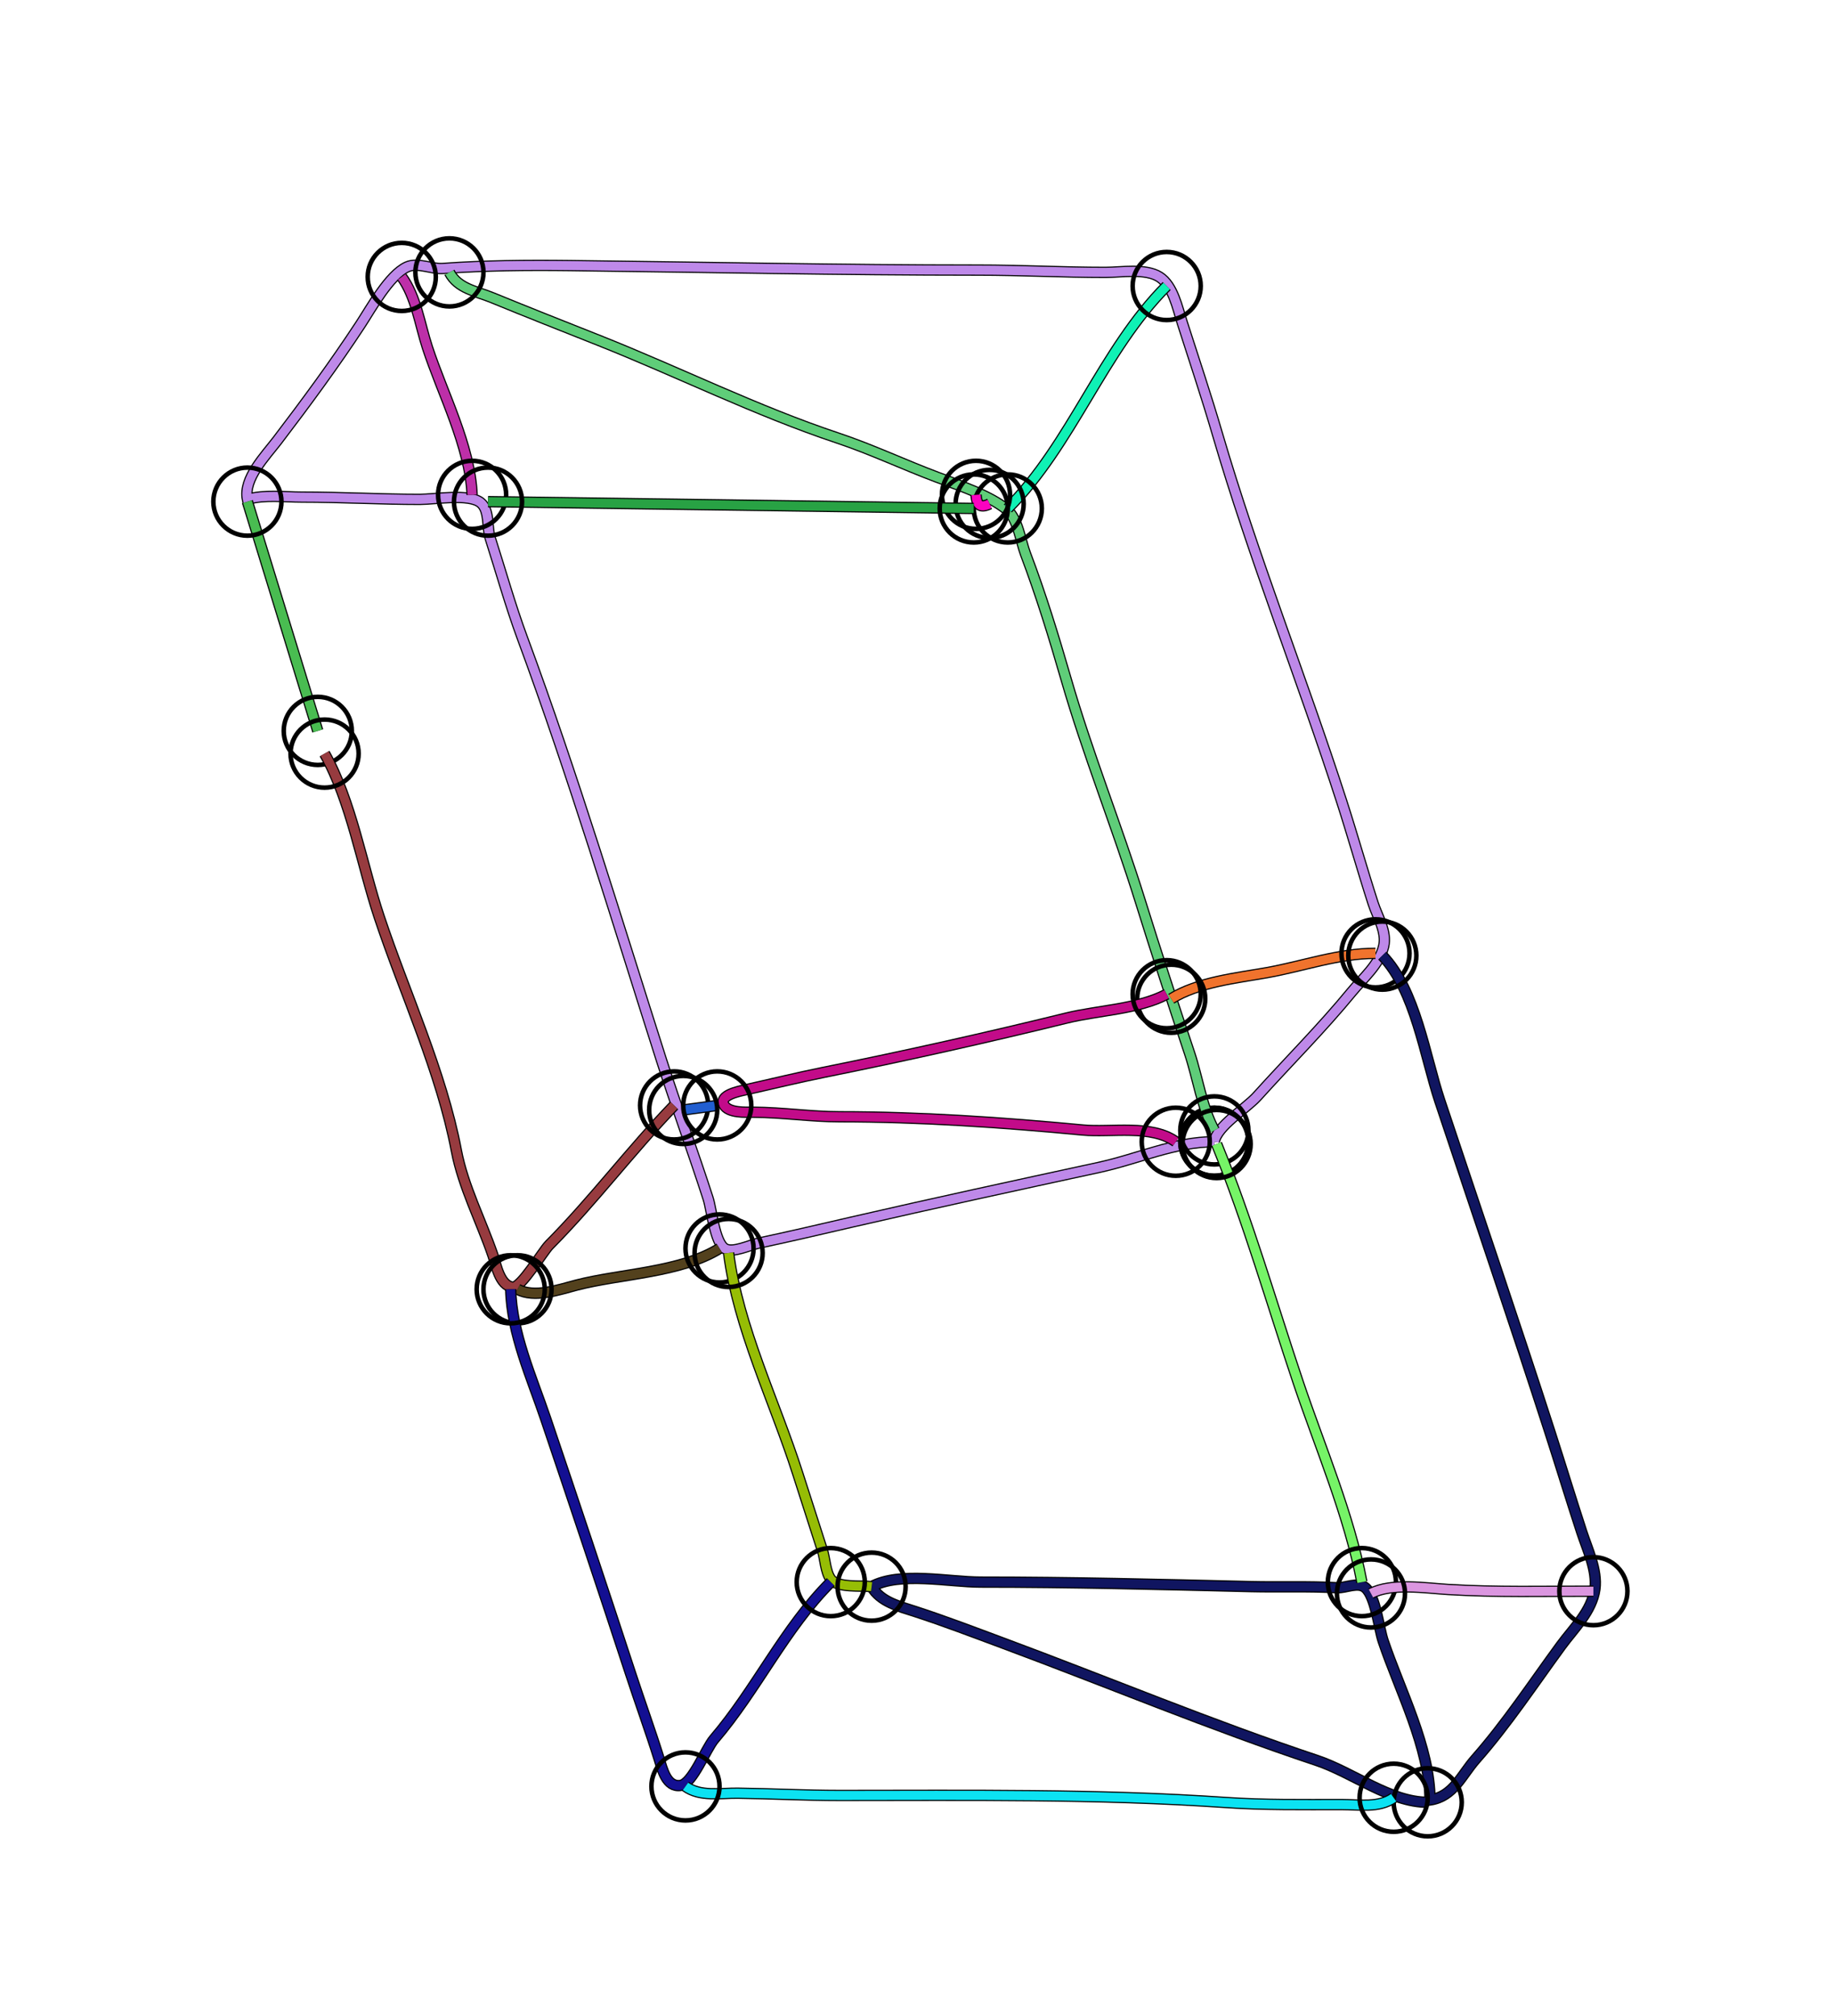 <?xml version="1.0" standalone="yes"?>
<svg width="808" height="888">
<path style="stroke:#000000;fill:none;stroke-width:5" d="M"/>
<path style="stroke:#6C824A;fill:none;stroke-width:4" d="M"/>
<path style="stroke:#000000;fill:none;stroke-width:5" d="M535 503C517.368 503 501.441 510.561 484 514.338C447.635 522.213 411.253 530.102 375 538.452C361.295 541.609 347.74 544.824 334 547.715C330.311 548.492 322.733 552.196 319.317 550.048C314.826 547.224 313.583 532.993 311.972 528C305.257 507.187 297.974 487.568 291.407 467C271.583 404.916 252.71 342.064 230.125 281C224.787 266.567 220.652 251.646 215.951 237C214.469 232.385 215.81 224.676 211.682 221.403C206.586 217.362 191.573 220 185 220C167.631 220 150.391 219 133 219C125.278 219 116.434 217.802 109 220C107.102 210.861 116.994 200.819 122.196 194C134.812 177.461 147.384 160.382 158.786 143C163.407 135.956 171.476 121.178 179.299 117.603C184.026 115.442 190.069 118.628 195 118.276C213.724 116.941 232.02 116.77 251 116.996C311.083 117.711 370.971 118.996 431 119C449.716 119.001 468.277 120 487 120C493.922 120 504.657 118.105 510.791 121.988C516.798 125.791 518.782 135.685 520.806 142C526.044 158.351 531.48 174.515 536.298 191C552.212 245.455 573.581 298.849 591.085 353C595.916 367.945 600.128 383.045 604.962 398C606.866 403.891 611.125 410.535 609.578 416.961C607.648 424.976 600.485 430.922 595.514 436.985C582.527 452.826 567.586 467.763 553.83 483C548.904 488.456 536.099 496.106 535 503"/>
<path style="stroke:#BE89E9;fill:none;stroke-width:4" d="M535 503C517.368 503 501.441 510.561 484 514.338C447.635 522.213 411.253 530.102 375 538.452C361.295 541.609 347.74 544.824 334 547.715C330.311 548.492 322.733 552.196 319.317 550.048C314.826 547.224 313.583 532.993 311.972 528C305.257 507.187 297.974 487.568 291.407 467C271.583 404.916 252.71 342.064 230.125 281C224.787 266.567 220.652 251.646 215.951 237C214.469 232.385 215.81 224.676 211.682 221.403C206.586 217.362 191.573 220 185 220C167.631 220 150.391 219 133 219C125.278 219 116.434 217.802 109 220C107.102 210.861 116.994 200.819 122.196 194C134.812 177.461 147.384 160.382 158.786 143C163.407 135.956 171.476 121.178 179.299 117.603C184.026 115.442 190.069 118.628 195 118.276C213.724 116.941 232.02 116.77 251 116.996C311.083 117.711 370.971 118.996 431 119C449.716 119.001 468.277 120 487 120C493.922 120 504.657 118.105 510.791 121.988C516.798 125.791 518.782 135.685 520.806 142C526.044 158.351 531.48 174.515 536.298 191C552.212 245.455 573.581 298.849 591.085 353C595.916 367.945 600.128 383.045 604.962 398C606.866 403.891 611.125 410.535 609.578 416.961C607.648 424.976 600.485 430.922 595.514 436.985C582.527 452.826 567.586 467.763 553.83 483C548.904 488.456 536.099 496.106 535 503"/>
<circle stroke="#000000" fill="none" stroke-width="2" r="15" cx="535" cy="503"/>
<circle stroke="#000000" fill="none" stroke-width="2" r="15" cx="535" cy="503"/>
<path style="stroke:#000000;fill:none;stroke-width:5" d="M198 120C201.81 127.258 209.865 128.265 217 131.204C232.617 137.635 248.314 143.788 264 150.025C298.943 163.917 333.254 181.041 369 192.961C384 197.962 398.188 204.72 413 210.279C422.59 213.879 435.851 218.132 443.697 224.603C448.384 228.468 449.714 238.51 451.796 244C458.603 261.958 464.314 280.579 469.63 299C479.159 332.02 492.161 364.203 502.378 397C509.383 419.486 516.623 441.69 524.09 464C527.751 474.939 529.507 487.876 535 498"/>
<path style="stroke:#5FCD79;fill:none;stroke-width:4" d="M198 120C201.81 127.258 209.865 128.265 217 131.204C232.617 137.635 248.314 143.788 264 150.025C298.943 163.917 333.254 181.041 369 192.961C384 197.962 398.188 204.72 413 210.279C422.59 213.879 435.851 218.132 443.697 224.603C448.384 228.468 449.714 238.51 451.796 244C458.603 261.958 464.314 280.579 469.63 299C479.159 332.02 492.161 364.203 502.378 397C509.383 419.486 516.623 441.69 524.09 464C527.751 474.939 529.507 487.876 535 498"/>
<circle stroke="#000000" fill="none" stroke-width="2" r="15" cx="198" cy="120"/>
<circle stroke="#000000" fill="none" stroke-width="2" r="15" cx="535" cy="498"/>
<path style="stroke:#000000;fill:none;stroke-width:5" d="M177 122C183.356 130.784 184.936 142.766 188.282 153C194.98 173.481 207.069 196.319 208 218"/>
<path style="stroke:#BD2FA8;fill:none;stroke-width:4" d="M177 122C183.356 130.784 184.936 142.766 188.282 153C194.98 173.481 207.069 196.319 208 218"/>
<circle stroke="#000000" fill="none" stroke-width="2" r="15" cx="177" cy="122"/>
<circle stroke="#000000" fill="none" stroke-width="2" r="15" cx="208" cy="218"/>
<path style="stroke:#000000;fill:none;stroke-width:5" d="M514 126C485.698 154.38 472.37 195.552 444 224"/>
<path style="stroke:#0FF1B5;fill:none;stroke-width:4" d="M514 126C485.698 154.38 472.37 195.552 444 224"/>
<circle stroke="#000000" fill="none" stroke-width="2" r="15" cx="514" cy="126"/>
<circle stroke="#000000" fill="none" stroke-width="2" r="15" cx="444" cy="224"/>
<path style="stroke:#000000;fill:none;stroke-width:5" d="M430 218C430.349 222.479 431.725 224.025 436 222"/>
<path style="stroke:#FB03C0;fill:none;stroke-width:4" d="M430 218C430.349 222.479 431.725 224.025 436 222"/>
<circle stroke="#000000" fill="none" stroke-width="2" r="15" cx="430" cy="218"/>
<circle stroke="#000000" fill="none" stroke-width="2" r="15" cx="436" cy="222"/>
<path style="stroke:#000000;fill:none;stroke-width:5" d="M109 221L140 322"/>
<path style="stroke:#49BC51;fill:none;stroke-width:4" d="M109 221L140 322"/>
<circle stroke="#000000" fill="none" stroke-width="2" r="15" cx="109" cy="221"/>
<circle stroke="#000000" fill="none" stroke-width="2" r="15" cx="140" cy="322"/>
<path style="stroke:#000000;fill:none;stroke-width:5" d="M215 221L429 224"/>
<path style="stroke:#28A244;fill:none;stroke-width:4" d="M215 221L429 224"/>
<circle stroke="#000000" fill="none" stroke-width="2" r="15" cx="215" cy="221"/>
<circle stroke="#000000" fill="none" stroke-width="2" r="15" cx="429" cy="224"/>
<path style="stroke:#000000;fill:none;stroke-width:5" d="M143 332C154.789 352.942 159.469 381.153 167.089 404C178.318 437.668 194.469 472.123 201.08 507C204.041 522.617 212.011 537.963 217.163 553C218.648 557.336 220.096 566.29 225.819 567.079C229.559 567.594 239.013 551.432 242 548.424C261.323 528.972 277.917 506.776 297 487"/>
<path style="stroke:#973B3F;fill:none;stroke-width:4" d="M143 332C154.789 352.942 159.469 381.153 167.089 404C178.318 437.668 194.469 472.123 201.08 507C204.041 522.617 212.011 537.963 217.163 553C218.648 557.336 220.096 566.29 225.819 567.079C229.559 567.594 239.013 551.432 242 548.424C261.323 528.972 277.917 506.776 297 487"/>
<circle stroke="#000000" fill="none" stroke-width="2" r="15" cx="143" cy="332"/>
<circle stroke="#000000" fill="none" stroke-width="2" r="15" cx="297" cy="487"/>
<path style="stroke:#000000;fill:none;stroke-width:5" d="M516 440C527.822 432.66 544.547 430.914 558 428.536C574.198 425.673 589.356 420.002 606 420"/>
<path style="stroke:#F0732D;fill:none;stroke-width:4" d="M516 440C527.822 432.66 544.547 430.914 558 428.536C574.198 425.673 589.356 420.002 606 420"/>
<circle stroke="#000000" fill="none" stroke-width="2" r="15" cx="516" cy="440"/>
<circle stroke="#000000" fill="none" stroke-width="2" r="15" cx="606" cy="420"/>
<path style="stroke:#000000;fill:none;stroke-width:5" d="M609 421C623.607 436.085 627.802 465.405 634.333 485C650.559 533.677 667.134 582.215 682.885 631C687.612 645.641 692.097 660.368 696.886 675C699.404 682.693 703.77 691.772 702.675 700C701.371 709.8 693.316 717.357 687.718 725C675.492 741.694 663.778 759.476 650.089 775C643.761 782.177 640.38 791.436 630 793C629.997 769.968 616.723 744.709 609.4 723C607.444 717.203 606.096 703.424 601.566 699.502C598.346 696.715 592.816 699.706 589 699.485C576.341 698.752 563.68 699.296 551 698.985C511.39 698.015 471.736 697 432 697C418.014 697 396.468 692.243 384 699C388.034 705.753 395.876 707.571 403 709.885C416.135 714.152 429.068 719.105 442 723.911C487.946 740.987 533.461 760.003 580 775.515C596.172 780.906 612.359 793.998 629 794"/>
<path style="stroke:#101560;fill:none;stroke-width:4" d="M609 421C623.607 436.085 627.802 465.405 634.333 485C650.559 533.677 667.134 582.215 682.885 631C687.612 645.641 692.097 660.368 696.886 675C699.404 682.693 703.77 691.772 702.675 700C701.371 709.8 693.316 717.357 687.718 725C675.492 741.694 663.778 759.476 650.089 775C643.761 782.177 640.38 791.436 630 793C629.997 769.968 616.723 744.709 609.4 723C607.444 717.203 606.096 703.424 601.566 699.502C598.346 696.715 592.816 699.706 589 699.485C576.341 698.752 563.68 699.296 551 698.985C511.39 698.015 471.736 697 432 697C418.014 697 396.468 692.243 384 699C388.034 705.753 395.876 707.571 403 709.885C416.135 714.152 429.068 719.105 442 723.911C487.946 740.987 533.461 760.003 580 775.515C596.172 780.906 612.359 793.998 629 794"/>
<circle stroke="#000000" fill="none" stroke-width="2" r="15" cx="609" cy="421"/>
<circle stroke="#000000" fill="none" stroke-width="2" r="15" cx="629" cy="794"/>
<path style="stroke:#000000;fill:none;stroke-width:5" d="M514 438C501.612 444.613 483.729 445.103 470 448.475C434.564 457.176 398.77 465.189 363 472.4C351.283 474.762 339.67 477.632 328 480.216C325.52 480.765 316.709 482.53 318.921 486.705C320.897 490.434 328.507 489.982 332 489.999C344.857 490.061 357.252 491.995 370 492C405.319 492.014 441.774 494.478 477 497.83C489.576 499.027 507.236 495.258 518 503"/>
<path style="stroke:#C20B89;fill:none;stroke-width:4" d="M514 438C501.612 444.613 483.729 445.103 470 448.475C434.564 457.176 398.77 465.189 363 472.4C351.283 474.762 339.67 477.632 328 480.216C325.52 480.765 316.709 482.53 318.921 486.705C320.897 490.434 328.507 489.982 332 489.999C344.857 490.061 357.252 491.995 370 492C405.319 492.014 441.774 494.478 477 497.83C489.576 499.027 507.236 495.258 518 503"/>
<circle stroke="#000000" fill="none" stroke-width="2" r="15" cx="514" cy="438"/>
<circle stroke="#000000" fill="none" stroke-width="2" r="15" cx="518" cy="503"/>
<path style="stroke:#000000;fill:none;stroke-width:5" d="M301 489L316 487"/>
<path style="stroke:#215ED0;fill:none;stroke-width:4" d="M301 489L316 487"/>
<circle stroke="#000000" fill="none" stroke-width="2" r="15" cx="301" cy="489"/>
<circle stroke="#000000" fill="none" stroke-width="2" r="15" cx="316" cy="487"/>
<path style="stroke:#000000;fill:none;stroke-width:5" d="M536 504C549.943 538.17 560.197 574.079 571.948 609C581.583 637.635 594.384 667.3 600 697"/>
<path style="stroke:#76F467;fill:none;stroke-width:4" d="M536 504C549.943 538.17 560.197 574.079 571.948 609C581.583 637.635 594.384 667.3 600 697"/>
<circle stroke="#000000" fill="none" stroke-width="2" r="15" cx="536" cy="504"/>
<circle stroke="#000000" fill="none" stroke-width="2" r="15" cx="600" cy="697"/>
<path style="stroke:#000000;fill:none;stroke-width:5" d="M317 550C299.794 560.683 273.419 561.119 254 566.155C246.19 568.18 235.517 571.991 228 568"/>
<path style="stroke:#53411D;fill:none;stroke-width:4" d="M317 550C299.794 560.683 273.419 561.119 254 566.155C246.19 568.18 235.517 571.991 228 568"/>
<circle stroke="#000000" fill="none" stroke-width="2" r="15" cx="317" cy="550"/>
<circle stroke="#000000" fill="none" stroke-width="2" r="15" cx="228" cy="568"/>
<path style="stroke:#000000;fill:none;stroke-width:5" d="M321 552C325.16 584.745 341.385 617.616 351.407 649L362.329 683C363.547 686.79 363.639 692.447 365.988 695.682C368.846 699.617 379.455 698.426 384 699"/>
<path style="stroke:#96BD05;fill:none;stroke-width:4" d="M321 552C325.16 584.745 341.385 617.616 351.407 649L362.329 683C363.547 686.79 363.639 692.447 365.988 695.682C368.846 699.617 379.455 698.426 384 699"/>
<circle stroke="#000000" fill="none" stroke-width="2" r="15" cx="321" cy="552"/>
<circle stroke="#000000" fill="none" stroke-width="2" r="15" cx="384" cy="699"/>
<path style="stroke:#000000;fill:none;stroke-width:5" d="M225 568C225.399 587.335 234.3 606.948 240.406 625C253.016 662.283 265.475 699.565 277.718 737C281.865 749.682 286.458 762.307 290.434 775C291.798 779.357 293.598 787.561 299.899 786.573C305.093 785.759 311.019 770.351 314.6 766.17C333.262 744.38 345.58 717.42 366 697"/>
<path style="stroke:#130F92;fill:none;stroke-width:4" d="M225 568C225.399 587.335 234.3 606.948 240.406 625C253.016 662.283 265.475 699.565 277.718 737C281.865 749.682 286.458 762.307 290.434 775C291.798 779.357 293.598 787.561 299.899 786.573C305.093 785.759 311.019 770.351 314.6 766.17C333.262 744.38 345.58 717.42 366 697"/>
<circle stroke="#000000" fill="none" stroke-width="2" r="15" cx="225" cy="568"/>
<circle stroke="#000000" fill="none" stroke-width="2" r="15" cx="366" cy="697"/>
<path style="stroke:#000000;fill:none;stroke-width:5" d="M604 702C612.866 697.269 628.216 699.661 638 700.252C659.256 701.534 680.677 701 702 701"/>
<path style="stroke:#DB96E0;fill:none;stroke-width:4" d="M604 702C612.866 697.269 628.216 699.661 638 700.252C659.256 701.534 680.677 701 702 701"/>
<circle stroke="#000000" fill="none" stroke-width="2" r="15" cx="604" cy="702"/>
<circle stroke="#000000" fill="none" stroke-width="2" r="15" cx="702" cy="701"/>
<path style="stroke:#000000;fill:none;stroke-width:5" d="M302 787C308.493 791.67 317.326 789.913 325 790.004C339.964 790.182 354.967 791 370 791C426.11 791 483.91 790.248 540 794.09C556.969 795.252 573.963 795 591 795C598.632 795 607.559 796.633 614 792"/>
<path style="stroke:#0CE2F2;fill:none;stroke-width:4" d="M302 787C308.493 791.67 317.326 789.913 325 790.004C339.964 790.182 354.967 791 370 791C426.11 791 483.91 790.248 540 794.09C556.969 795.252 573.963 795 591 795C598.632 795 607.559 796.633 614 792"/>
<circle stroke="#000000" fill="none" stroke-width="2" r="15" cx="302" cy="787"/>
<circle stroke="#000000" fill="none" stroke-width="2" r="15" cx="614" cy="792"/>
</svg>